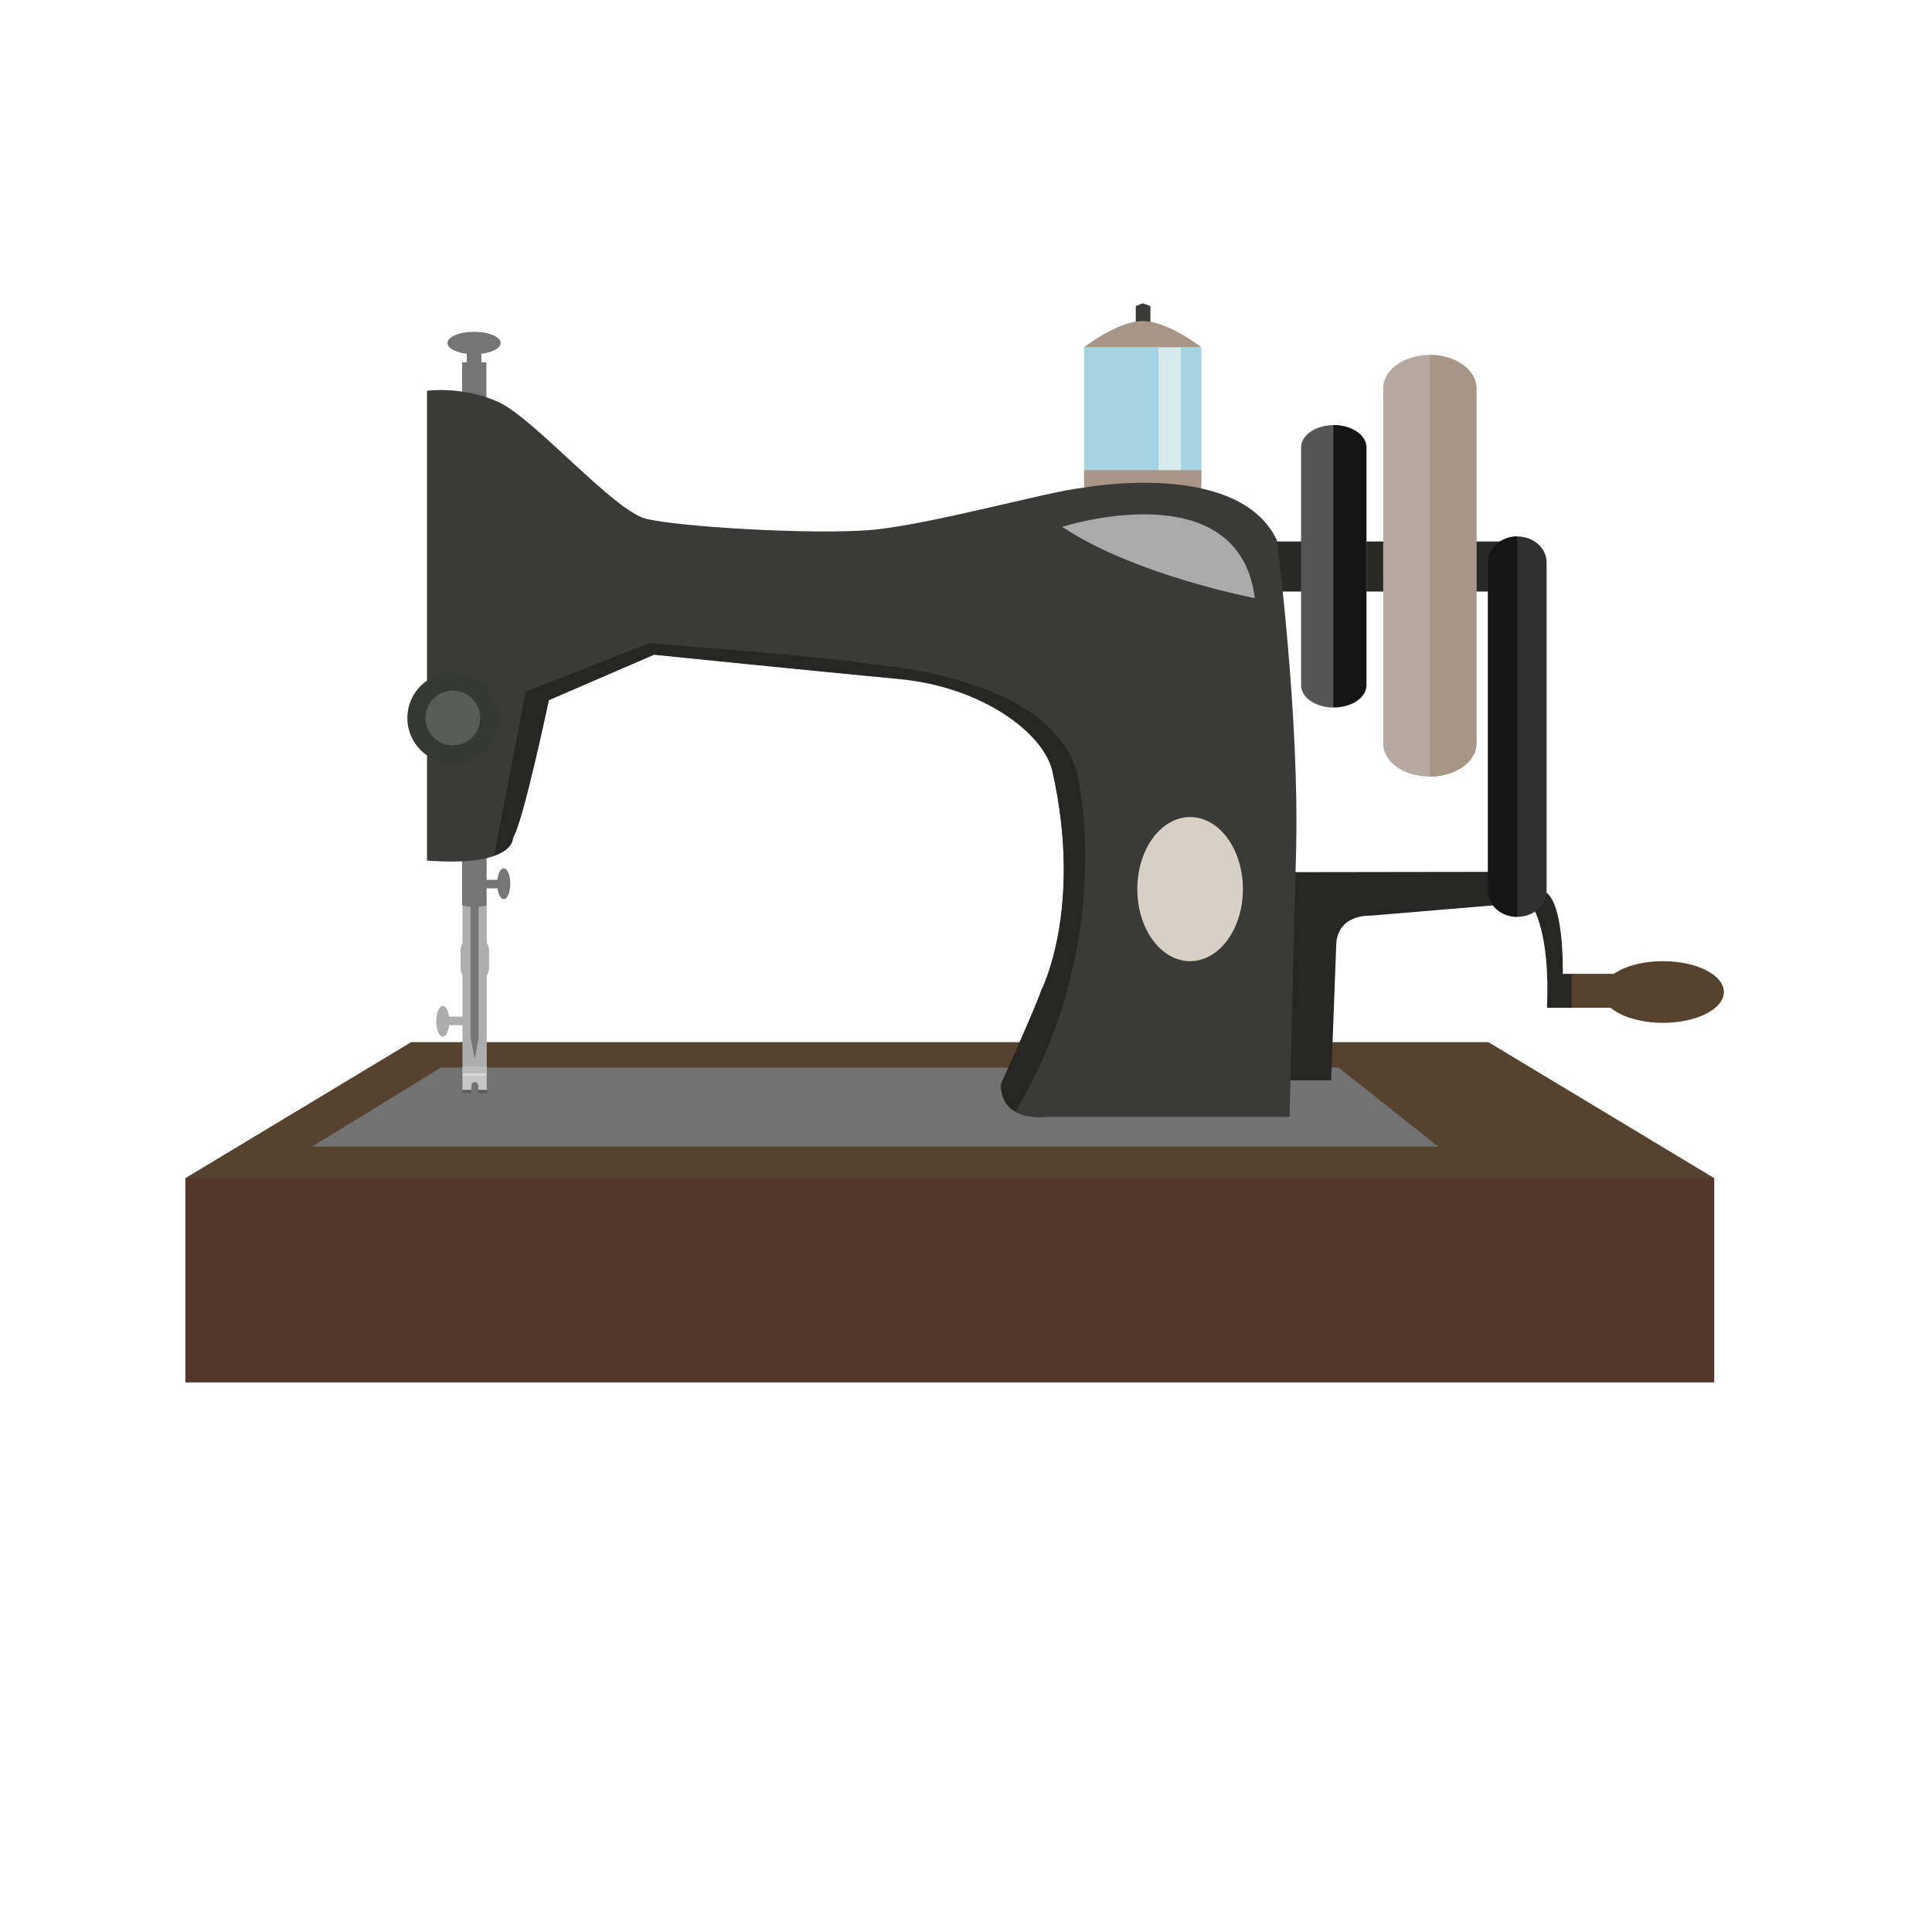<svg width="52" height="52" viewBox="0 0 52 52" fill="none" xmlns="http://www.w3.org/2000/svg">
<path d="M40.06 28.049H11.068L4.989 31.71L11.068 35.683H40.06L46.139 31.71L40.06 28.049Z" fill="#56432F"/>
<path d="M36.025 28.733H11.867L8.402 30.86H38.712L36.025 28.733Z" fill="#727272"/>
<path d="M13.101 22.509H12.447V28.878H13.101V22.509Z" fill="#ADADAD"/>
<path d="M13.163 26.047C13.163 26.264 12.987 26.43 12.78 26.43C12.562 26.43 12.396 26.254 12.396 26.047V25.59C12.396 25.372 12.572 25.206 12.78 25.206C12.997 25.206 13.163 25.383 13.163 25.59V26.047Z" fill="#ADADAD"/>
<path d="M13.101 28.878H12.447V28.961H13.101V28.878Z" fill="#D8D7D6"/>
<path d="M13.101 28.702H12.447V28.878H13.101V28.702Z" fill="#BCBCBC"/>
<path d="M12.883 27.934L12.779 28.505L12.665 27.934V22.509H12.883V27.934Z" fill="#757575"/>
<path d="M44.759 27.53C45.664 27.53 46.398 27.158 46.398 26.7C46.398 26.242 45.664 25.87 44.759 25.87C43.854 25.87 43.12 26.242 43.12 26.7C43.12 27.158 43.854 27.53 44.759 27.53Z" fill="#56432F"/>
<path d="M34.698 23.474L41.565 23.464V24.252L36.876 24.646C36.876 24.646 35.963 24.594 35.963 25.476L35.828 29.075H34.48L34.698 23.474Z" fill="#262625"/>
<path d="M41.243 24.397C41.243 24.397 41.73 25.071 41.637 27.125H42.405V26.212H42.062C42.062 26.212 42.114 24.2 41.544 23.982L41.243 24.397Z" fill="#262625"/>
<path d="M44.541 26.212H42.301V27.125H44.541V26.212Z" fill="#56432F"/>
<path d="M41.596 15.248C41.596 15.622 41.284 15.922 40.89 15.922H33.702C33.307 15.922 32.996 15.622 32.996 15.248C32.996 14.875 33.307 14.574 33.702 14.574H40.89C41.284 14.574 41.596 14.875 41.596 15.248Z" fill="#282826"/>
<path d="M32.333 9.346H29.179V13.008H32.333V9.346Z" fill="#A3D5E0"/>
<path d="M31.783 9.346H31.181V13.008H31.783V9.346Z" fill="#D9EAED"/>
<path d="M30.963 8.236L30.756 8.164L30.569 8.236V9.004H30.963V8.236Z" fill="#3A3A38"/>
<path d="M30.756 8.641C30.082 8.641 29.179 9.346 29.179 9.346H32.333C32.333 9.346 31.43 8.641 30.756 8.641Z" fill="#A79587"/>
<path d="M32.333 12.655H29.179V13.226H32.333V12.655Z" fill="#A79587"/>
<path d="M13.101 24.366C13.101 24.366 12.956 24.408 12.769 24.408C12.582 24.408 12.437 24.366 12.437 24.366V23.059H13.091V24.366H13.101Z" fill="#757575"/>
<path d="M13.101 11.058C13.101 11.058 12.956 11.099 12.769 11.099C12.582 11.099 12.437 11.058 12.437 11.058V9.751H13.091V11.058H13.101Z" fill="#757575"/>
<path d="M11.493 23.163V10.518C11.493 10.518 12.458 10.383 13.412 10.819C14.377 11.255 16.514 13.744 17.385 13.962C18.256 14.18 21.877 14.398 23.453 14.263C25.02 14.128 28.256 13.215 29.127 13.132C29.127 13.132 33.318 12.344 34.366 14.533C34.366 14.533 34.978 19.242 34.884 22.904C34.791 26.565 34.708 30.061 34.708 30.061H28.163C28.163 30.061 26.939 30.237 26.939 29.189C26.939 29.189 27.851 27.188 28.028 26.659C28.028 26.659 29.158 24.48 28.328 20.767C28.111 19.771 26.492 18.495 24.19 18.277C21.877 18.059 17.603 17.624 17.603 17.624L14.771 18.848C14.771 18.848 14.076 22.167 13.806 22.551C13.796 22.551 13.889 23.339 11.493 23.163Z" fill="#3A3A38"/>
<path d="M29.065 21.244C28.806 18.194 23.443 17.883 23.443 17.883C22.654 17.707 17.468 17.312 17.468 17.312L14.149 18.619L13.298 23.028C13.838 22.841 13.806 22.54 13.806 22.54C14.066 22.146 14.771 18.837 14.771 18.837L17.603 17.613C17.603 17.613 21.877 18.049 24.19 18.267C26.503 18.485 28.111 19.761 28.328 20.756C29.158 24.459 28.028 26.648 28.028 26.648C27.851 27.167 26.939 29.179 26.939 29.179C26.939 29.573 27.115 29.802 27.333 29.916C29.947 25.549 29.065 21.244 29.065 21.244Z" fill="#262625"/>
<path d="M12.188 20.549C12.864 20.549 13.412 20.001 13.412 19.325C13.412 18.649 12.864 18.101 12.188 18.101C11.512 18.101 10.964 18.649 10.964 19.325C10.964 20.001 11.512 20.549 12.188 20.549Z" fill="#363833"/>
<path d="M12.188 20.061C12.595 20.061 12.925 19.732 12.925 19.325C12.925 18.918 12.595 18.588 12.188 18.588C11.781 18.588 11.452 18.918 11.452 19.325C11.452 19.732 11.781 20.061 12.188 20.061Z" fill="#595B56"/>
<path d="M32.032 25.87C32.817 25.87 33.453 25.002 33.453 23.93C33.453 22.859 32.817 21.991 32.032 21.991C31.247 21.991 30.611 22.859 30.611 23.93C30.611 25.002 31.247 25.87 32.032 25.87Z" fill="#D7D1C5"/>
<path d="M13.672 23.681H12.977V23.91H13.672V23.681Z" fill="#757575"/>
<path d="M13.557 24.2C13.655 24.2 13.734 24.014 13.734 23.785C13.734 23.556 13.655 23.37 13.557 23.37C13.46 23.37 13.381 23.556 13.381 23.785C13.381 24.014 13.46 24.2 13.557 24.2Z" fill="#757575"/>
<path d="M12.499 27.364H11.804V27.592H12.499V27.364Z" fill="#ADADAD"/>
<path d="M11.918 27.903C12.016 27.903 12.095 27.718 12.095 27.488C12.095 27.259 12.016 27.073 11.918 27.073C11.821 27.073 11.742 27.259 11.742 27.488C11.742 27.718 11.821 27.903 11.918 27.903Z" fill="#ADADAD"/>
<path d="M13.101 28.951H12.447V29.345H12.686C12.686 29.21 12.697 29.127 12.779 29.127C12.862 29.127 12.873 29.221 12.873 29.345H13.101V28.951Z" fill="#C6C6C6"/>
<path d="M13.101 29.335H12.447V29.418H12.686C12.686 29.387 12.686 29.366 12.686 29.345H12.873C12.873 29.366 12.873 29.397 12.873 29.418H13.101V29.335Z" fill="#5B5B5A"/>
<path d="M12.78 29.127C12.697 29.127 12.686 29.221 12.686 29.345C12.686 29.366 12.686 29.397 12.686 29.418H12.873C12.873 29.387 12.873 29.366 12.873 29.345C12.873 29.21 12.863 29.127 12.78 29.127Z" fill="#727272"/>
<path d="M40.05 15.134C40.05 14.75 40.403 14.439 40.838 14.439C41.274 14.439 41.627 14.75 41.627 15.134V23.982C41.627 24.366 41.274 24.677 40.838 24.677C40.403 24.677 40.05 24.366 40.05 23.982V15.134Z" fill="#303030"/>
<path d="M40.05 15.134C40.05 14.75 40.403 14.439 40.838 14.439V24.677C40.403 24.677 40.05 24.366 40.05 23.982V15.134Z" fill="#141414"/>
<path d="M46.139 31.71H4.989V37.208H46.139V31.71Z" fill="#53372B"/>
<path d="M28.588 14.18C28.588 14.18 33.339 12.655 33.774 16.099C33.774 16.099 30.548 15.487 28.588 14.18Z" fill="#AAAAAA"/>
<path d="M12.956 9.024H12.562V10.238H12.956V9.024Z" fill="#757575"/>
<path d="M12.759 9.533C13.154 9.533 13.475 9.398 13.475 9.232C13.475 9.066 13.154 8.931 12.759 8.931C12.364 8.931 12.043 9.066 12.043 9.232C12.043 9.398 12.364 9.533 12.759 9.533Z" fill="#757575"/>
<path d="M35.019 12.043C35.019 11.711 35.413 11.441 35.901 11.441C36.388 11.441 36.782 11.711 36.782 12.043V18.443C36.782 18.775 36.388 19.045 35.901 19.045C35.413 19.045 35.019 18.775 35.019 18.443V12.043Z" fill="#565656"/>
<path d="M35.89 11.441V19.034C36.378 19.034 36.772 18.765 36.772 18.433V12.043C36.772 11.711 36.378 11.441 35.89 11.441Z" fill="#141414"/>
<path d="M37.228 10.446C37.228 9.958 37.789 9.553 38.484 9.553C39.179 9.553 39.739 9.948 39.739 10.446V20.009C39.739 20.497 39.179 20.901 38.484 20.901C37.789 20.901 37.228 20.507 37.228 20.009V10.446Z" fill="#B5A8A0"/>
<path d="M38.484 9.553V20.901C39.179 20.901 39.739 20.507 39.739 20.009V10.446C39.728 9.958 39.168 9.553 38.484 9.553Z" fill="#A79587"/>
</svg>
